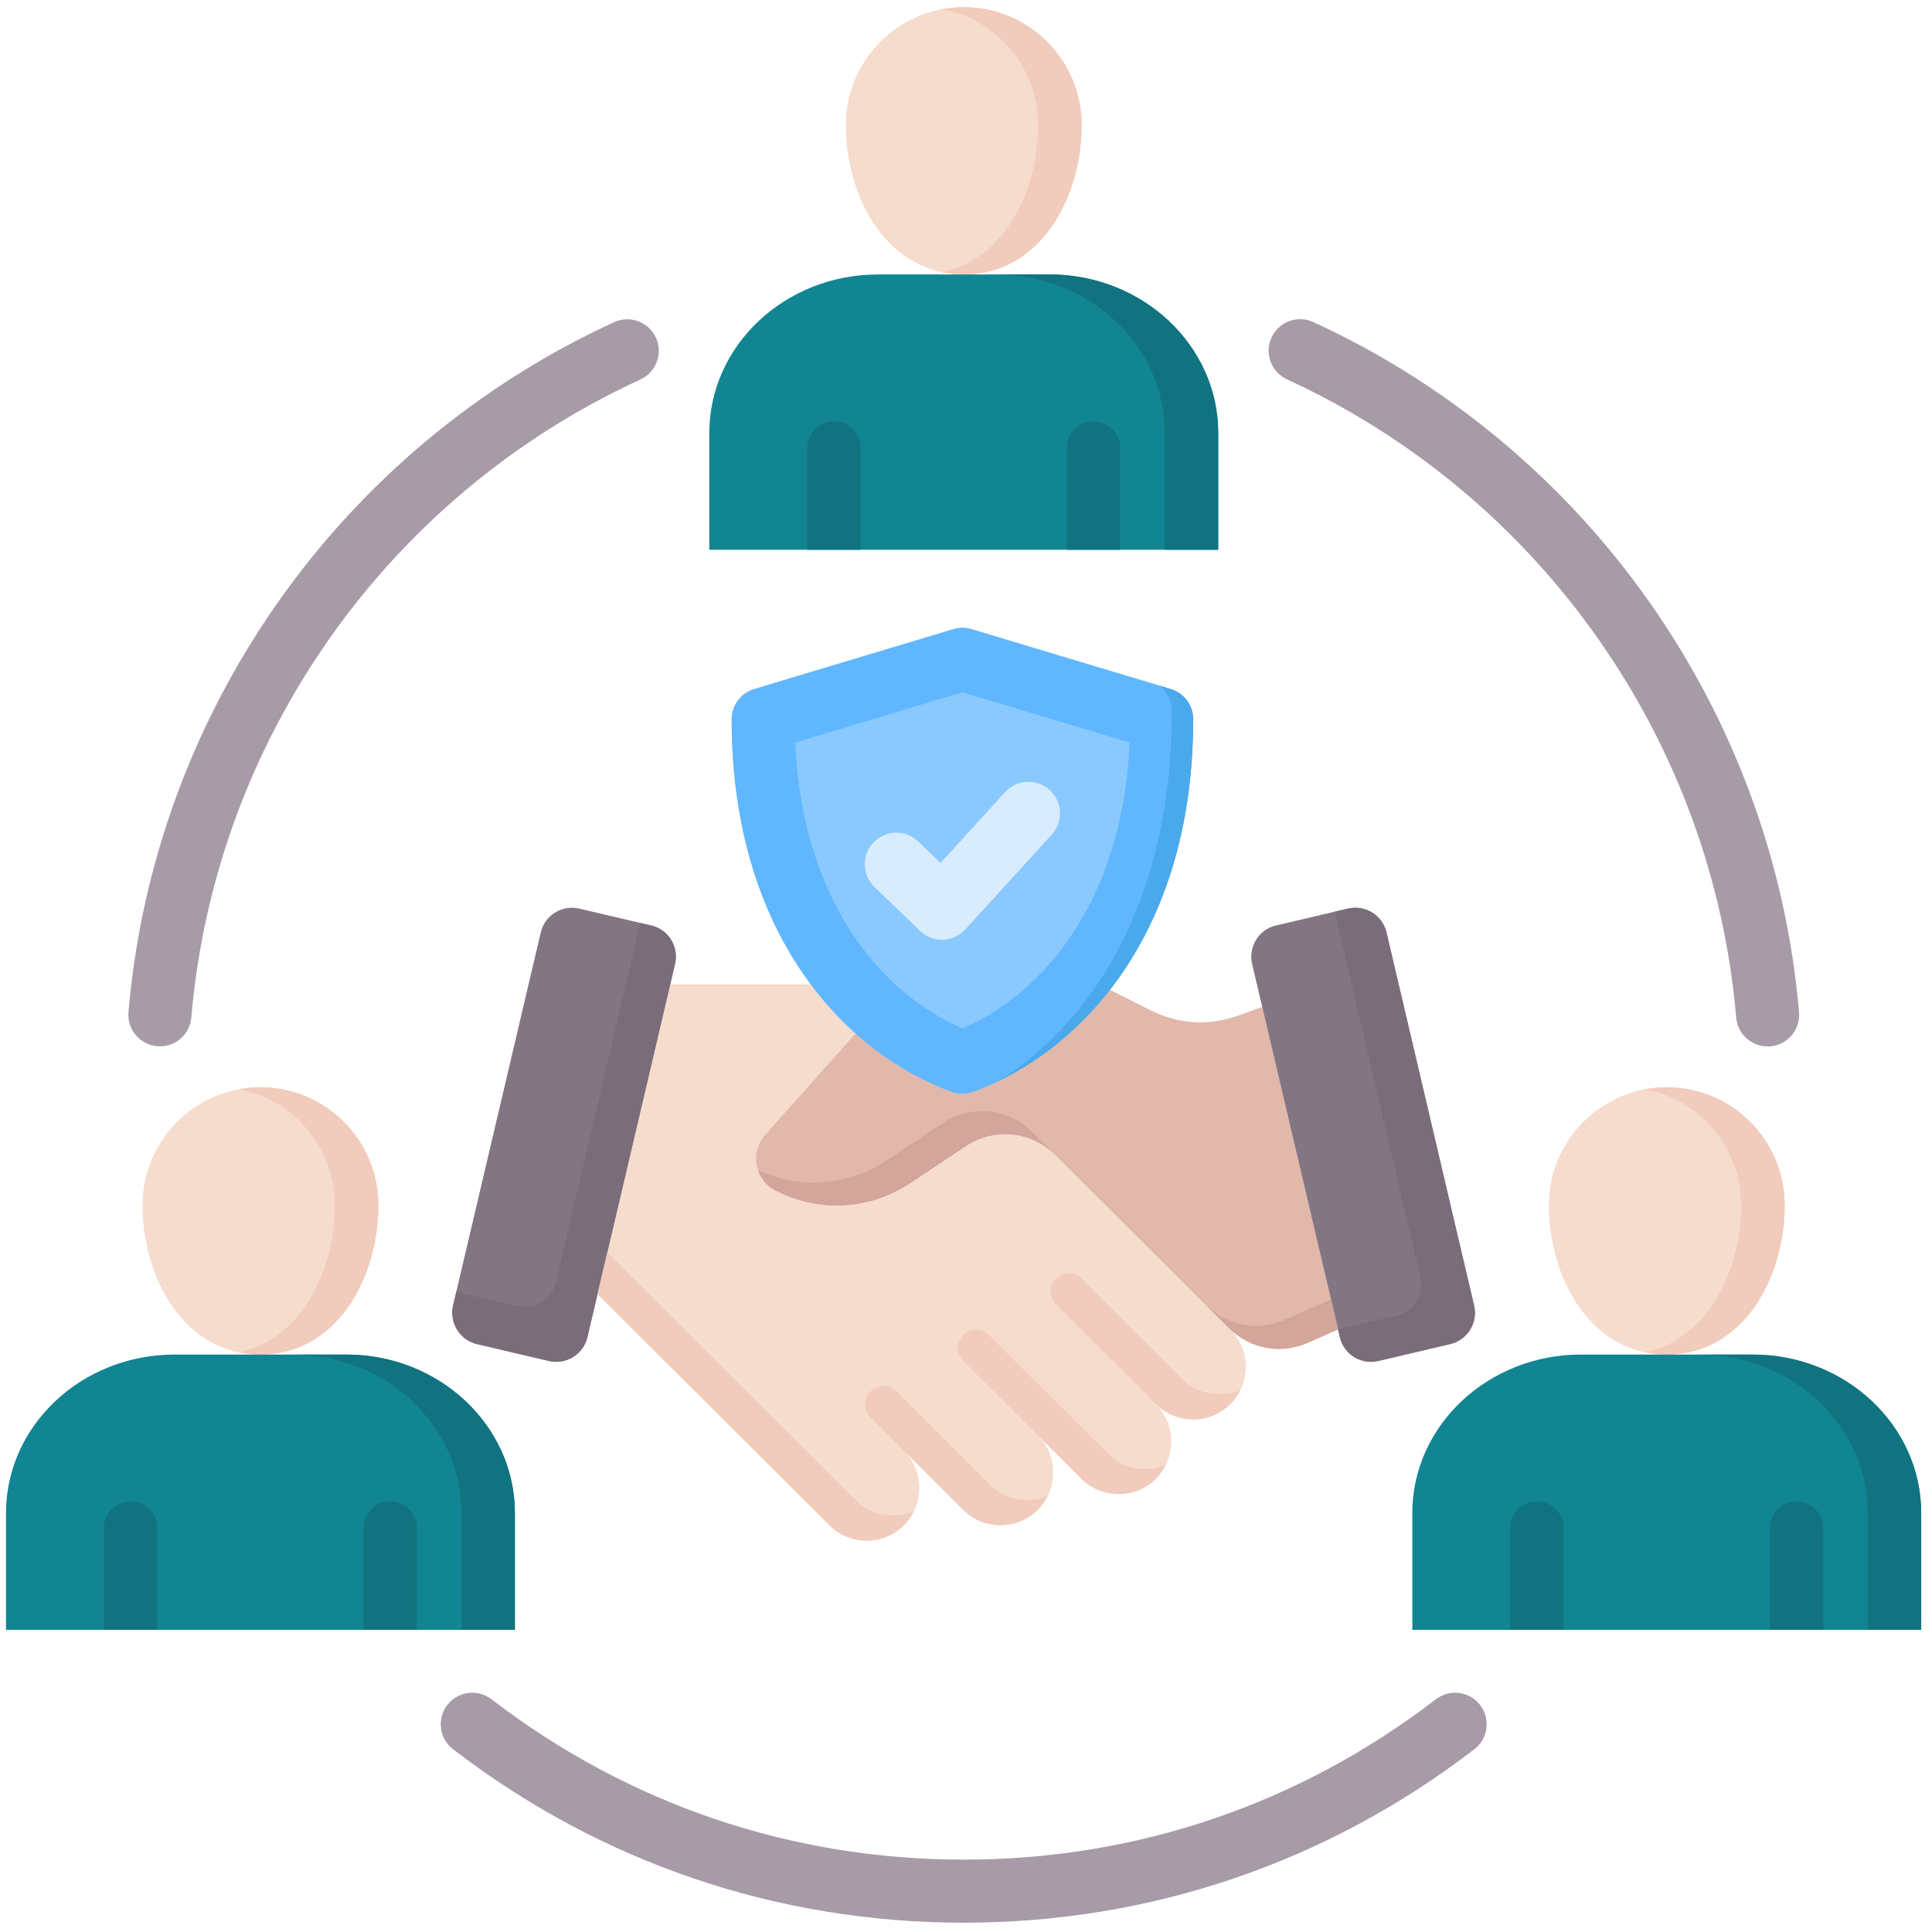 <svg width="270" height="270" viewBox="0 0 270 270" fill="none" xmlns="http://www.w3.org/2000/svg" xmlns:xlink="http://www.w3.org/1999/xlink">
<path d="M134.692,1C125.602,1 118.208,8.395 118.208,17.484C118.208,27.601 123.985,38.355 134.692,38.355C145.398,38.355 151.164,27.602 151.164,17.484C151.164,8.394 143.775,1 134.692,1Z" fill="#F6DCCD"/>
<path d="M134.692,1C133.656,1 132.642,1.101 131.658,1.285C139.297,2.714 145.098,9.432 145.098,17.484C145.098,26.599 140.41,36.226 131.658,38.045C132.621,38.245 133.631,38.355 134.692,38.355C145.392,38.355 151.165,27.602 151.165,17.484C151.165,8.394 143.776,1 134.692,1Z" fill="#F1CBBC"/>
<path d="M146.683,38.357L122.689,38.357C109.697,38.357 99.127,48.292 99.127,60.503L99.127,76.829L170.245,76.829L170.245,60.503C170.245,48.292 159.675,38.357 146.683,38.357Z" fill="#128593"/>
<path d="M146.685,38.352L139.218,38.352C152.21,38.352 162.78,48.287 162.78,60.498L162.78,76.825L170.246,76.825L170.246,60.498C170.246,48.287 159.677,38.352 146.685,38.352Z" fill="#10737F"/>
<path d="M156.555,76.832L156.555,62.609C156.555,60.547 154.883,58.875 152.821,58.875C150.759,58.875 149.088,60.546 149.088,62.609L149.088,76.832L156.555,76.832Z" fill="#10737F"/>
<path d="M120.272,76.832L120.272,62.609C120.272,60.547 118.601,58.875 116.538,58.875C114.476,58.875 112.805,60.546 112.805,62.609L112.805,76.832L120.272,76.832Z" fill="#10737F"/>
<path d="M36.403,151.944C27.314,151.944 19.92,159.339 19.92,168.428C19.92,178.545 25.697,189.299 36.403,189.299C47.11,189.299 52.876,178.546 52.876,168.428C52.876,159.338 45.486,151.944 36.403,151.944Z" fill="#F6DCCD"/>
<path d="M36.404,151.944C35.367,151.944 34.354,152.045 33.369,152.229C41.008,153.658 46.81,160.376 46.81,168.428C46.81,177.543 42.122,187.17 33.369,188.99C34.333,189.19 35.343,189.299 36.404,189.299C47.103,189.299 52.876,178.546 52.876,168.428C52.876,159.338 45.487,151.944 36.404,151.944Z" fill="#F1CBBC"/>
<path d="M48.395,189.301L24.4,189.301C11.408,189.301 0.838,199.236 0.838,211.447L0.838,227.773L71.956,227.773L71.956,211.447C71.956,199.236 61.387,189.301 48.395,189.301Z" fill="#128593"/>
<path d="M48.394,189.302L40.927,189.302C53.919,189.302 64.489,199.237 64.489,211.448L64.489,227.774L71.956,227.774L71.956,211.448C71.956,199.237 61.386,189.302 48.394,189.302Z" fill="#10737F"/>
<path d="M58.267,227.772L58.267,213.549C58.267,211.487 56.596,209.815 54.533,209.815C52.471,209.815 50.8,211.486 50.8,213.549L50.8,227.772L58.267,227.772Z" fill="#10737F"/>
<path d="M21.984,227.772L21.984,213.549C21.984,211.487 20.313,209.815 18.25,209.815C16.188,209.815 14.517,211.486 14.517,213.549L14.517,227.772L21.983,227.772L21.984,227.772Z" fill="#10737F"/>
<path d="M232.938,151.944C223.849,151.944 216.454,159.339 216.454,168.428C216.454,178.545 222.232,189.299 232.938,189.299C243.644,189.299 249.411,178.546 249.411,168.428C249.411,159.338 242.021,151.944 232.938,151.944Z" fill="#F6DCCD"/>
<path d="M232.939,151.944C231.902,151.944 230.889,152.045 229.904,152.229C237.543,153.658 243.345,160.376 243.345,168.428C243.345,177.543 238.656,187.17 229.904,188.99C230.868,189.19 231.878,189.299 232.939,189.299C243.638,189.299 249.411,178.546 249.411,168.428C249.411,159.338 242.022,151.944 232.939,151.944Z" fill="#F1CBBC"/>
<path d="M244.93,189.301L220.935,189.301C207.943,189.301 197.373,199.236 197.373,211.447L197.373,227.773L268.491,227.773L268.491,211.447C268.491,199.236 257.921,189.301 244.93,189.301Z" fill="#128593"/>
<path d="M244.93,189.302L237.463,189.302C250.455,189.302 261.025,199.237 261.025,211.448L261.025,227.774L268.491,227.774L268.491,211.448C268.491,199.237 257.922,189.302 244.93,189.302Z" fill="#10737F"/>
<path d="M254.801,227.772L254.801,213.549C254.801,211.487 253.13,209.815 251.067,209.815C249.005,209.815 247.334,211.486 247.334,213.549L247.334,227.772L254.8,227.772L254.801,227.772Z" fill="#10737F"/>
<path d="M218.518,227.772L218.518,213.549C218.518,211.487 216.847,209.815 214.785,209.815C212.722,209.815 211.051,211.486 211.051,213.549L211.051,227.772L218.518,227.772L218.518,227.772Z" fill="#10737F"/>
<path d="M134.687,268.7C108.632,268.7 83.953,260.318 63.317,244.461C61.388,242.978 61.026,240.212 62.508,238.282C63.991,236.352 66.758,235.99 68.688,237.473C87.769,252.136 110.591,259.888 134.687,259.888C158.783,259.888 181.59,252.136 200.67,237.473C202.6,235.99 205.367,236.352 206.85,238.281C208.332,240.211 207.97,242.978 206.041,244.461C185.406,260.318 160.732,268.7 134.687,268.7L134.687,268.7ZM247.022,146.243C244.758,146.243 242.832,144.509 242.636,142.211C239.328,103.473 215.272,69.296 179.859,53.017C177.647,52 176.679,49.384 177.695,47.173C178.712,44.961 181.331,43.994 183.539,45.009C221.83,62.61 247.838,99.568 251.416,141.462C251.624,143.886 249.826,146.02 247.402,146.227C247.274,146.238 247.146,146.243 247.022,146.243ZM22.351,146.227C22.225,146.227 22.099,146.222 21.972,146.211C19.547,146.004 17.749,143.87 17.956,141.445C21.535,99.558 47.539,62.612 85.819,45.025C88.032,44.008 90.647,44.978 91.663,47.189C92.679,49.401 91.71,52.017 89.498,53.033C54.095,69.299 30.047,103.464 26.737,142.196C26.541,144.493 24.615,146.227 22.351,146.227Z" fill="#A79BA7"/>
<path d="M206.005,182.457L193.758,130.291C193.193,127.911 190.78,126.413 188.384,126.98L178.317,129.343C175.921,129.892 174.44,132.321 174.989,134.7L176.402,140.713L173.125,141.906C168.915,143.42 164.722,143.171 160.728,141.157L155.103,138.33C161.92,129.568 166.747,117.108 166.747,100.521C166.747,98.576 165.472,96.861 163.609,96.301L135.769,87.932C134.942,87.683 134.059,87.683 133.232,87.932L105.393,96.301C103.53,96.861 102.255,98.576 102.255,100.521C102.255,116.638 106.81,128.862 113.321,137.58L93.659,137.58L94.335,134.701C94.9,132.321 93.403,129.892 91.007,129.343L80.94,126.98C78.56,126.414 76.147,127.912 75.582,130.291L63.318,182.457C62.769,184.853 64.267,187.266 66.646,187.832L76.713,190.195C79.109,190.761 81.522,189.263 82.088,186.867L83.502,180.843L115.917,213.158C118.779,216.02 123.471,216.02 126.333,213.142C129.195,210.28 129.179,205.587 126.316,202.725C123.454,199.863 134.62,211.012 134.62,211.012C137.482,213.874 142.174,213.857 145.036,210.995C147.898,208.117 147.898,203.441 145.019,200.579L151.126,206.652C153.988,209.514 158.681,209.514 161.543,206.652C164.405,203.773 164.405,199.081 161.527,196.219C164.406,199.081 169.098,199.081 171.96,196.202C174.822,193.34 174.805,188.648 171.943,185.785L171.932,185.774C174.899,188.562 179.058,189.288 182.809,187.632L186.997,185.785L187.252,186.867C187.801,189.263 190.214,190.761 192.61,190.195L202.677,187.832C205.073,187.266 206.571,184.853 206.005,182.457L206.005,182.457Z" fill="#F6DCCD"/>
<path d="M163.609,96.301L135.77,87.932C134.943,87.683 134.06,87.683 133.233,87.932L105.394,96.301C103.531,96.861 102.255,98.576 102.255,100.521C102.255,130.614 118.13,147.151 132.986,152.593C133.475,152.772 133.988,152.861 134.501,152.861C135.014,152.861 135.527,152.772 136.016,152.593C150.872,147.151 166.746,130.614 166.746,100.521C166.746,98.576 165.471,96.861 163.608,96.301L163.609,96.301Z" fill="#8AC9FE"/>
<path d="M176.401,140.715L173.124,141.909C168.914,143.423 164.721,143.173 160.727,141.16L155.102,138.333C149.551,145.467 142.683,150.153 136.015,152.595C135.526,152.775 135.013,152.864 134.5,152.864C133.987,152.864 133.474,152.774 132.985,152.595C128.447,150.933 123.817,148.23 119.571,144.428L106.931,158.599C105.883,159.797 105.466,161.244 105.75,162.809C106.033,164.373 106.931,165.604 108.329,166.336C114.203,169.448 121.391,169.198 127.215,165.338L134.936,160.197C138.929,157.534 144.121,158.05 147.516,161.445L171.71,185.573C174.689,188.535 178.965,189.333 182.808,187.636L186.997,185.789L176.401,140.717L176.401,140.715Z" fill="#E2B8AA"/>
<path d="M75.582,130.291L63.318,182.457C62.769,184.853 64.266,187.266 66.646,187.832L76.713,190.195C79.109,190.761 81.522,189.263 82.088,186.867L94.335,134.7C94.9,132.321 93.403,129.892 91.006,129.343L80.939,126.979C78.56,126.414 76.147,127.911 75.582,130.291Z" fill="#837683"/>
<path d="M91.007,129.343L89.475,128.984L77.682,179.22C77.116,181.616 74.703,183.114 72.307,182.548L63.768,180.545L63.318,182.458C62.769,184.854 64.267,187.267 66.646,187.833L76.713,190.196C79.109,190.762 81.522,189.264 82.088,186.868L94.335,134.702C94.9,132.322 93.403,129.892 91.007,129.343Z" fill="#7A6D7A"/>
<path d="M193.757,130.291L206.004,182.457C206.57,184.853 205.072,187.266 202.676,187.832L192.608,190.195C190.212,190.761 187.8,189.263 187.25,186.867L174.987,134.7C174.438,132.321 175.919,129.892 178.314,129.343L188.382,126.979C190.778,126.414 193.191,127.911 193.756,130.291L193.757,130.291Z" fill="#837683"/>
<path d="M206.005,182.457L193.758,130.291C193.192,127.911 190.779,126.413 188.383,126.98L186.516,127.418L198.506,178.491C199.072,180.887 197.575,183.299 195.178,183.866L186.997,185.786L187.251,186.867C187.8,189.263 190.213,190.761 192.609,190.195L202.676,187.832C205.073,187.266 206.57,184.854 206.004,182.457L206.005,182.457Z" fill="#7A6D7A"/>
<path d="M154.819,203.148L138.185,186.563C137.355,185.737 136.068,185.583 135.067,186.192C133.658,187.049 133.425,189 134.594,190.165L151.125,206.647C153.987,209.509 158.68,209.509 161.542,206.647C162.122,206.064 162.578,205.404 162.923,204.702C160.238,205.842 156.998,205.327 154.819,203.148Z" fill="#F1CBBC"/>
<path d="M138.313,207.508L125.229,194.449C124.4,193.621 123.112,193.467 122.111,194.076C120.702,194.933 120.469,196.884 121.636,198.049L134.62,211.007C137.481,213.869 142.174,213.853 145.036,210.991C145.615,210.408 146.071,209.749 146.416,209.048C143.731,210.193 140.492,209.687 138.313,207.508Z" fill="#F1CBBC"/>
<path d="M165.221,192.717L151.15,178.68C150.32,177.852 149.033,177.699 148.031,178.307C146.622,179.164 146.389,181.115 147.557,182.28L161.526,196.216C164.405,199.078 169.097,199.078 171.96,196.2C172.538,195.621 172.994,194.964 173.337,194.266C170.652,195.411 167.411,194.896 165.22,192.717L165.221,192.717Z" fill="#F1CBBC"/>
<path d="M186.01,181.585L179.584,184.418C175.74,186.115 171.464,185.316 168.485,182.354L144.291,158.226C140.897,154.831 135.706,154.316 131.712,156.978L123.991,162.119C118.438,165.8 111.648,166.191 105.937,163.524C106.337,164.746 107.153,165.717 108.328,166.333C114.202,169.445 121.391,169.195 127.215,165.335L134.936,160.194C138.929,157.532 144.121,158.047 147.515,161.442L171.709,185.57C174.688,188.532 178.964,189.33 182.808,187.633L186.997,185.786L186.009,181.585L186.01,181.585Z" fill="#D3A69B"/>
<path d="M119.61,209.66L84.867,175.025L83.501,180.844L115.916,213.16C118.778,216.022 123.471,216.022 126.333,213.143C126.912,212.564 127.367,211.908 127.71,211.209C125.025,212.355 121.788,211.839 119.61,209.66Z" fill="#F1CBBC"/>
<path d="M134.501,152.861C133.988,152.861 133.475,152.772 132.986,152.593C118.13,147.151 102.255,130.614 102.255,100.521C102.255,98.576 103.531,96.861 105.394,96.301L133.233,87.932C134.06,87.683 134.943,87.683 135.77,87.932L163.61,96.301C165.472,96.861 166.748,98.576 166.748,100.521C166.748,130.614 150.873,147.151 136.017,152.593C135.528,152.772 135.015,152.861 134.502,152.861L134.501,152.861ZM111.14,103.776C112.138,126.228 123.425,138.949 134.501,143.714C145.576,138.949 156.864,126.228 157.862,103.776L134.501,96.753L111.14,103.776Z" fill="#60B7FF"/>
<path d="M163.608,96.299L162.113,95.85C163.129,96.712 163.765,98.019 163.765,99.456C163.765,126.703 152.044,143.394 139.319,151.193C153.131,144.622 166.745,128.388 166.745,100.519C166.745,98.574 165.471,96.859 163.608,96.299Z" fill="#49A9EA"/>
<path d="M131.643,131.33C130.505,131.33 129.408,130.89 128.586,130.097L122.2,123.945C120.447,122.257 120.396,119.468 122.084,117.714C123.772,115.962 126.562,115.909 128.315,117.598L131.439,120.607L140.472,110.698C142.112,108.9 144.899,108.771 146.698,110.411C148.496,112.051 148.625,114.838 146.985,116.636L134.9,129.893C134.099,130.772 132.976,131.29 131.786,131.328C131.739,131.33 131.691,131.33 131.643,131.33Z" fill="#D8ECFE"/>
</svg>
